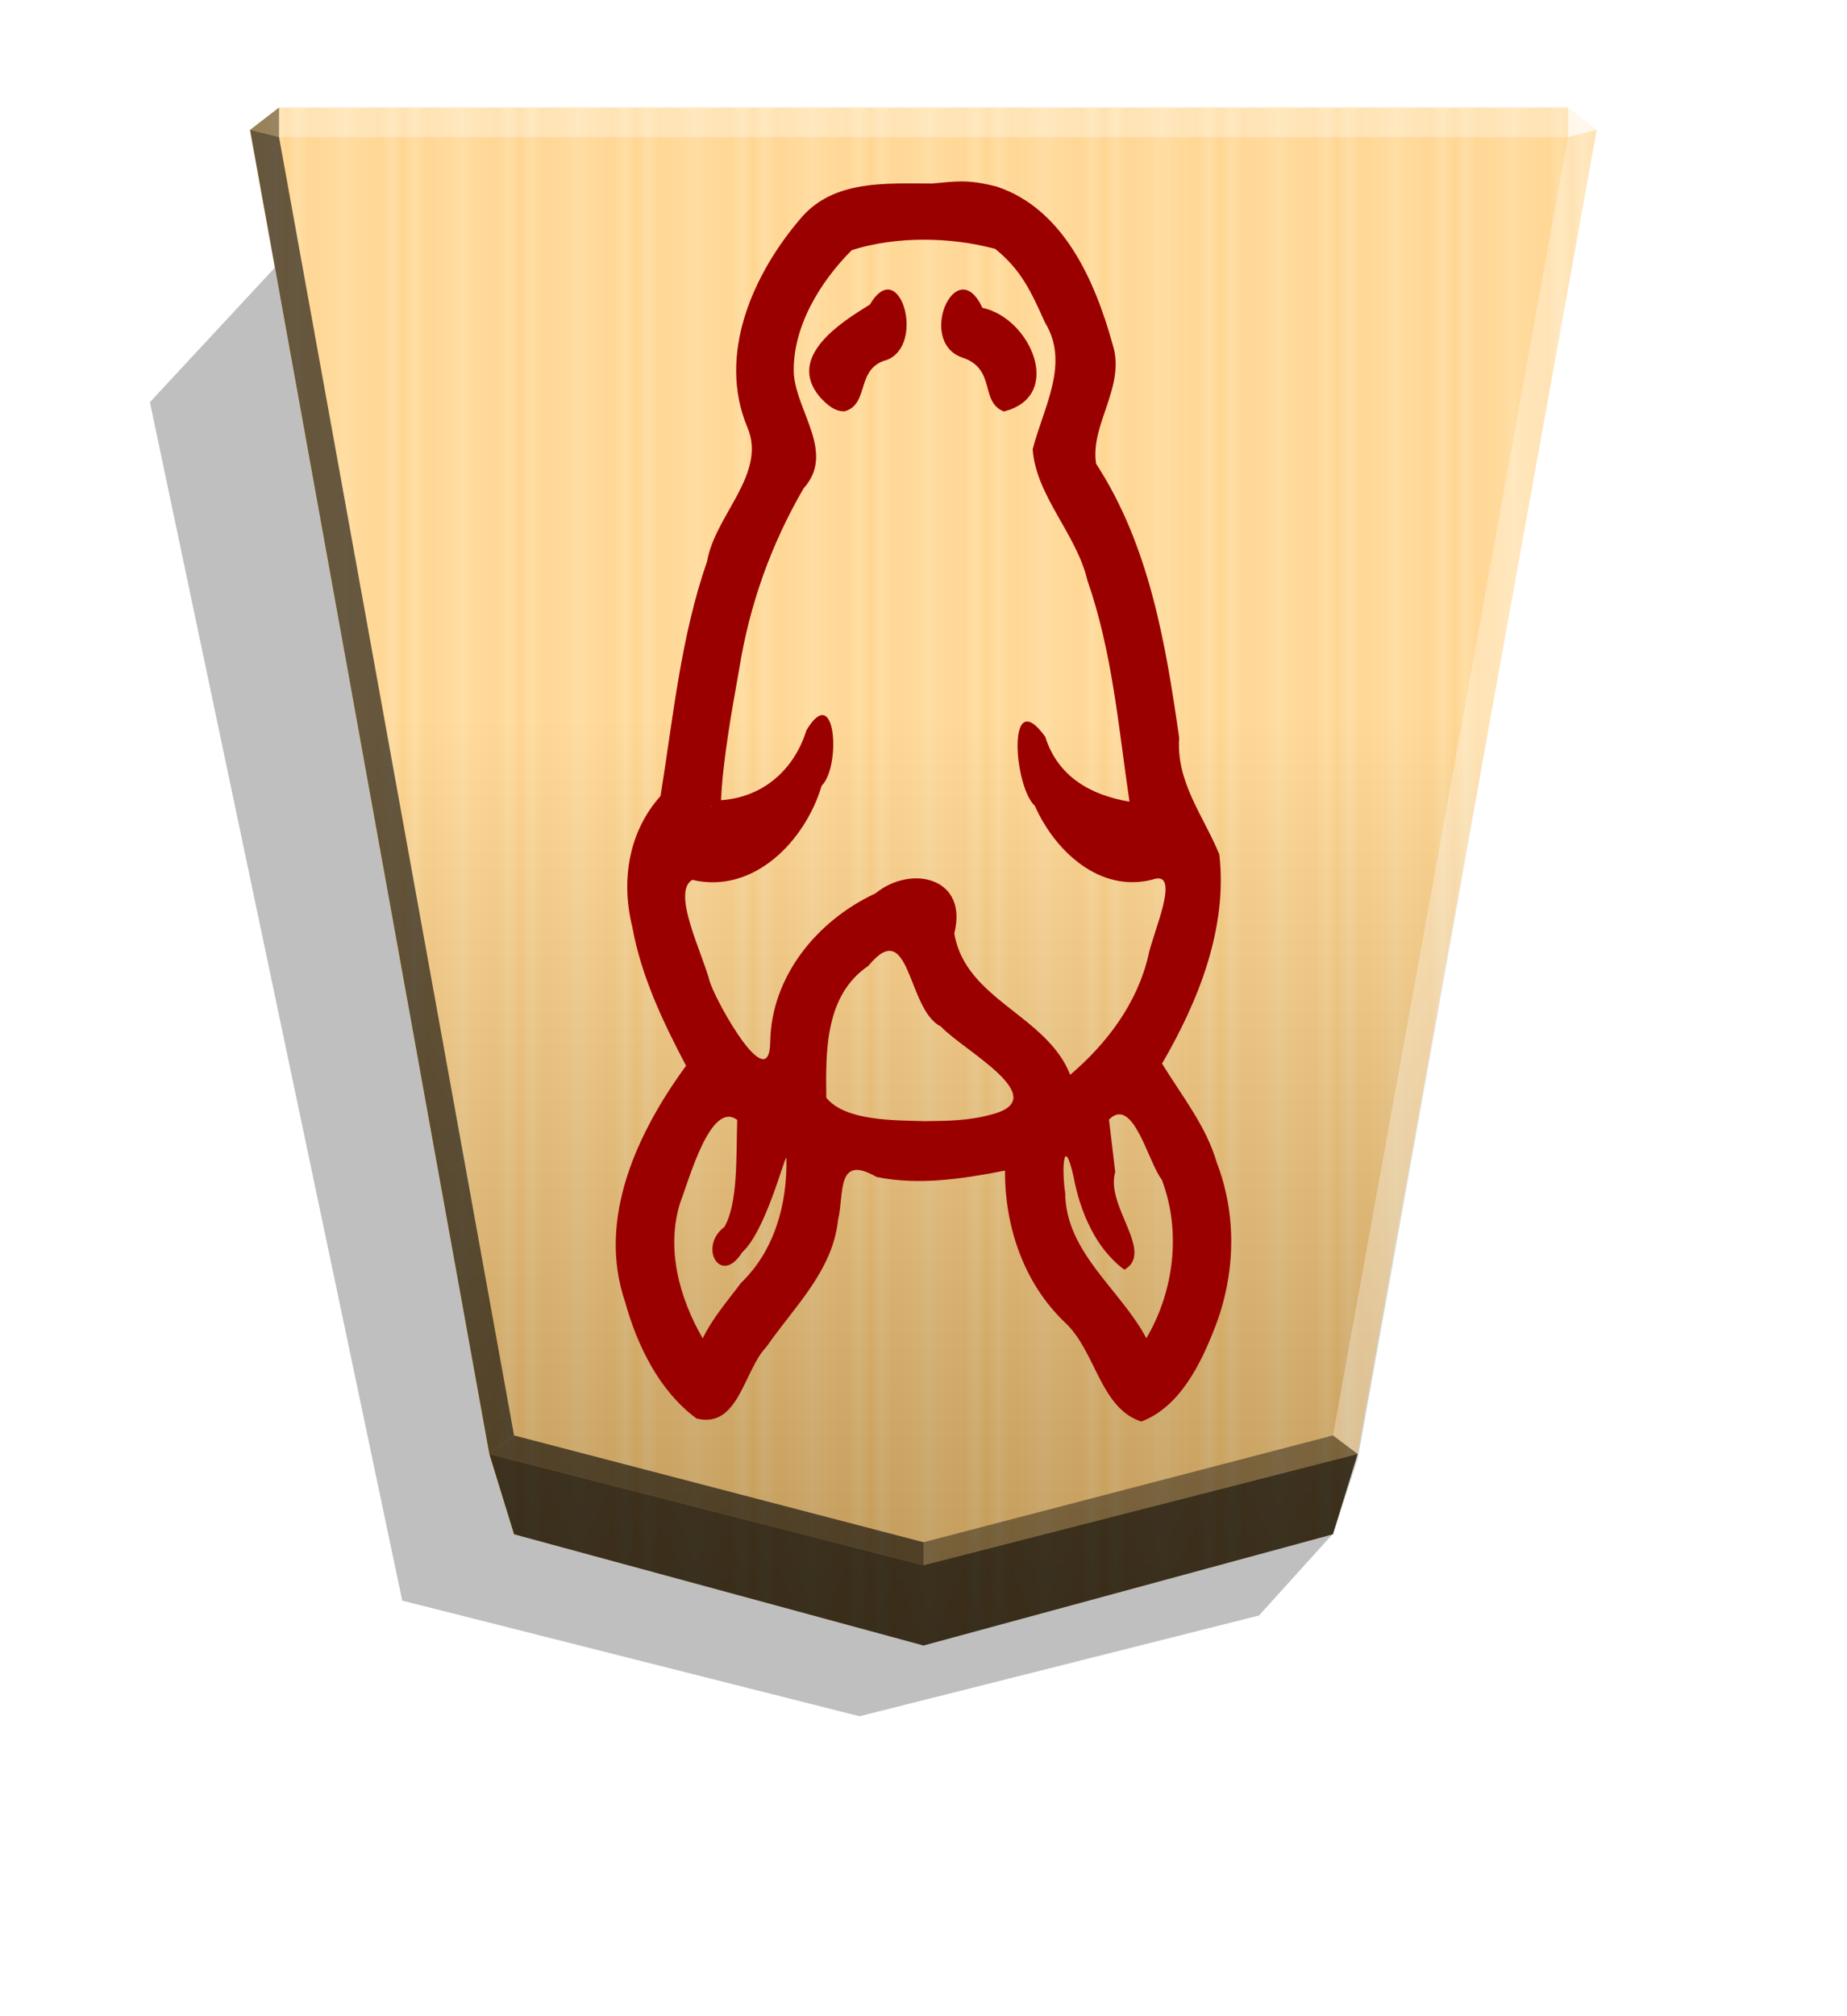 <svg xmlns="http://www.w3.org/2000/svg" width="498.898" height="544.252" viewBox="0 0 1320 1440"><defs><linearGradient id="b" x1="-1430.769" x2="-1409.955" y1="-77.47" y2="-77.47" gradientUnits="userSpaceOnUse" spreadMethod="reflect"><stop offset="0" stop-color="#ffd285"/><stop offset=".232" stop-color="#ffcd79"/><stop offset=".616" stop-color="#ffca73"/><stop offset=".808" stop-color="#ffd386"/><stop offset="1" stop-color="#ffc86e"/></linearGradient><linearGradient id="c" x1="660" x2="659.07" y1="1175.225" y2="76.797" gradientUnits="userSpaceOnUse"><stop offset="0"/><stop offset=".603" stop-color="#fff"/></linearGradient><filter id="a" width="1.028" height="1.023" x="-.014" y="-.011" style="color-interpolation-filters:sRGB"><feGaussianBlur stdDeviation="2.441"/></filter><filter id="d" width="1.131" height="1.065" x="-.065" y="-.033" style="color-interpolation-filters:sRGB"><feGaussianBlur in="SourceGraphic" result="result0" stdDeviation="6"/><feDiffuseLighting lighting-color="#FFF" result="result5" surfaceScale="4"><feDistantLight azimuth="235" elevation="45"/></feDiffuseLighting><feComposite in="result5" in2="SourceGraphic" k1="1.4" operator="arithmetic" result="fbSourceGraphic"/><feGaussianBlur in="fbSourceGraphic" result="result0" stdDeviation="6"/><feSpecularLighting in="result0" lighting-color="#FFF" result="result1" specularExponent="25" surfaceScale="4"><feDistantLight azimuth="280" elevation="45"/></feSpecularLighting><feComposite in="fbSourceGraphic" in2="result1" k2="1" k3="1" operator="arithmetic" result="result4"/><feComposite in="result4" in2="SourceGraphic" operator="in" result="result2"/></filter></defs><path d="m-2651.547 193.989 26.181 28.949 142.394 35.891 162.994-41.193 89.945-426.908-45.894-49.39z" filter="url(#a)" opacity=".5" transform="matrix(-2.005 0 0 2.005 -4364.078 706.823)"/><path fill="url(#b)" d="m-1220.685-320.026-145.941 39.619-8.809 28.459-85.278 471.754 10.349 7.986h459.359l10.348-7.986-85.278-471.754-8.809-28.459z" transform="rotate(180 -893.82 266.77)scale(2.005)"/><path fill="url(#c)" d="m660 1175.225 292.626-79.44 17.663-53.693 171-949.289-20.751-16.013-921.111.006-20.751 16.013 171.035 945.627 17.663 57.348z" opacity=".25" style="mix-blend-mode:overlay"/><path d="m199.418 97.854.043-21.064-20.75 16.013zm770.876 940.595-17.664-13.248L660 1101.487v16.402z" opacity=".4"/><path d="m349.706 1038.449 17.664-13.248L660 1101.487v16.402z" opacity=".6"/><path d="m349.706 1038.449 17.664-13.248L199.418 97.854l-20.707-5.052z" opacity=".6"/><g fill="#fff"><path d="m970.294 1038.449-17.664-13.248 167.951-927.347 20.707-5.052z" opacity=".3"/><path d="m1120.582 97.854-.043-21.064 20.75 16.013z" opacity=".8"/><path d="M1120.582 97.854H199.418l.043-21.064h921.077l.043 21.064z" opacity=".3"/></g><path d="m367.369 1095.797-17.663-57.348L660 1117.89l310.294-79.441-17.663 57.348L660 1175.238z" opacity=".7"/><path d="M-754.467 1462.251c-27.788 10.438-42.77 41.659-52.948 67.915-14.29 37.544-15.57 79.112-1.11 116.826 7.611 26.333 25.374 48.318 39.19 70.935-26.007 44.676-46.994 96.791-40.916 149.438 11.33 27.558 30.864 51.431 28.688 83.223 9.631 67.596 21.46 137.582 59.374 195.767 4.455 28.07-21.519 55.213-11.785 85.325 12.49 44.986 34.922 96.762 82.86 112.612 21.431 5.449 29.001 3.67 46.171 2.18 32.357-.014 69.807 2.864 93.305-24.236 34.478-39.854 60.674-98.116 38.5-150.255-13.761-32.877 23.387-62.649 28.936-95.283 18.832-54.101 24.264-111.491 33.274-167.648 23.047-25.681 28.382-60.736 20.162-93.685-6.351-35.11-21.896-67.672-38.382-98.99 34.658-47.376 63.845-109.213 43.617-168.526-8.719-31.35-24.417-63.734-51.056-83.395-30.11-7.776-33.96 34.753-49.96 51.073-19.815 28.611-47.323 54.11-51.25 90.736-4.54 18.962 1.462 47.337-27.534 30.67-30.344-6.204-61.736-1.286-91.784 4.547.217-39.91-13.301-80.174-42.555-108.197-22.402-20.46-25.094-61.243-54.801-71.032zm313.395 59.422c16.771 28.768 26.551 64.765 15.92 97.447-6.264 16.173-21.65 72.74-40.529 58.562.767-26.401-.657-59.425 9.141-76.441 18.966-14.267 2.641-42.617-12.73-18.104-16.72 15.106-29.835 67.175-31.607 67.636-.72-32.825 8.29-66.345 32.622-89.661 9.542-12.893 20.098-24.759 27.183-39.439m-317.03.065c18.51 35.035 57.566 60.992 58.002 103.86 2.577 16.8 1.136 42.79-5.974 11.575-4.657-24.854-15.606-51.186-36.34-66.481-21.85 12.422 13.796 45.69 6.544 69.79l4.464 37.46c-17.349 17.294-27.895-30.47-37.77-42.987-13.993-36.88-8.803-79.479 11.075-113.217zm158.23 155.06c22.197.64 57.077.102 70.482 16.743.458 33.417.94 73.183-30.023 94.148-30.19 36.713-27.53-31.454-51.864-43.265-15.339-16.79-81.508-51.261-36.202-62.837 15.43-4.428 31.677-4.644 47.608-4.79zm-103.805 33.09c16.53 42.617 74.954 53.53 82.826 101.027-10.188 39.922 30.785 49.41 56.426 28.52 41.424-19.252 74.401-59.081 75.138-106.21.59-38.794 37.557 26.525 43.133 43.02 5.135 20.419 27.63 64.088 12.532 72.892-44.075-10.436-80.85 28.146-92.434 67.22-13.97 13.585-10.28 75.037 10.88 39.607 8.808-28.49 31.39-47.926 61-49.916-1.107 27.169-7.534 63.567-13.041 94.033-7.255 45.436-22.766 88.896-45.946 128.664-22.756 25.291 4.728 54.045 6.986 81.509 1.403 33.13-18.661 65.956-41.43 88.66-31.82 10.032-70.074 9.554-102.478.873-18.846-15.148-25.874-31.097-35.643-52.707-17.949-29.28 1.365-60.834 8.846-90.44-2.309-33.167-31.325-60.439-39.101-93.626-17.824-50.933-22.23-104.977-30.082-158.026 27.672 4.652 51.24 17.819 60.194 46.349 27.785 38.312 22.494-35.6 7.463-49.31-14.353-32.34-46.402-62.403-84.066-52.696-21.433 7.667.229-39.05 3.046-54.75 8.157-34.09 29.504-62.255 55.75-84.692zm119.023 93.782c-.13.077-.761.335 0 0m-191.306 53.46c.453-.046-.762.547 0 0m329.027 44.564c.141.594-1.414.381 0 0m-209.335 281.966c-43.466 10.887-19.13 66.84 15.308 74.014 18.576 39.991 47.1-23.502 14.878-35.328-25.246-8.073-12.607-31.712-30.186-38.686m113.786.12c-18.131 5.193-7.573 30.79-30.208 36.694-28.168 10.956-8.813 75.361 12.135 39.573 20.411-12.564 59.835-37.239 35.983-65.8-4.7-5.11-10.38-10.715-17.91-10.467m-152.583 41.434c.31.141 1.033.83 0 0" style="color:#000;fill:#9b0000;stroke-width:15.313;-inkscape-stroke:none;filter:url(#d)" transform="rotate(180 30.579 1238.776)"/></svg>